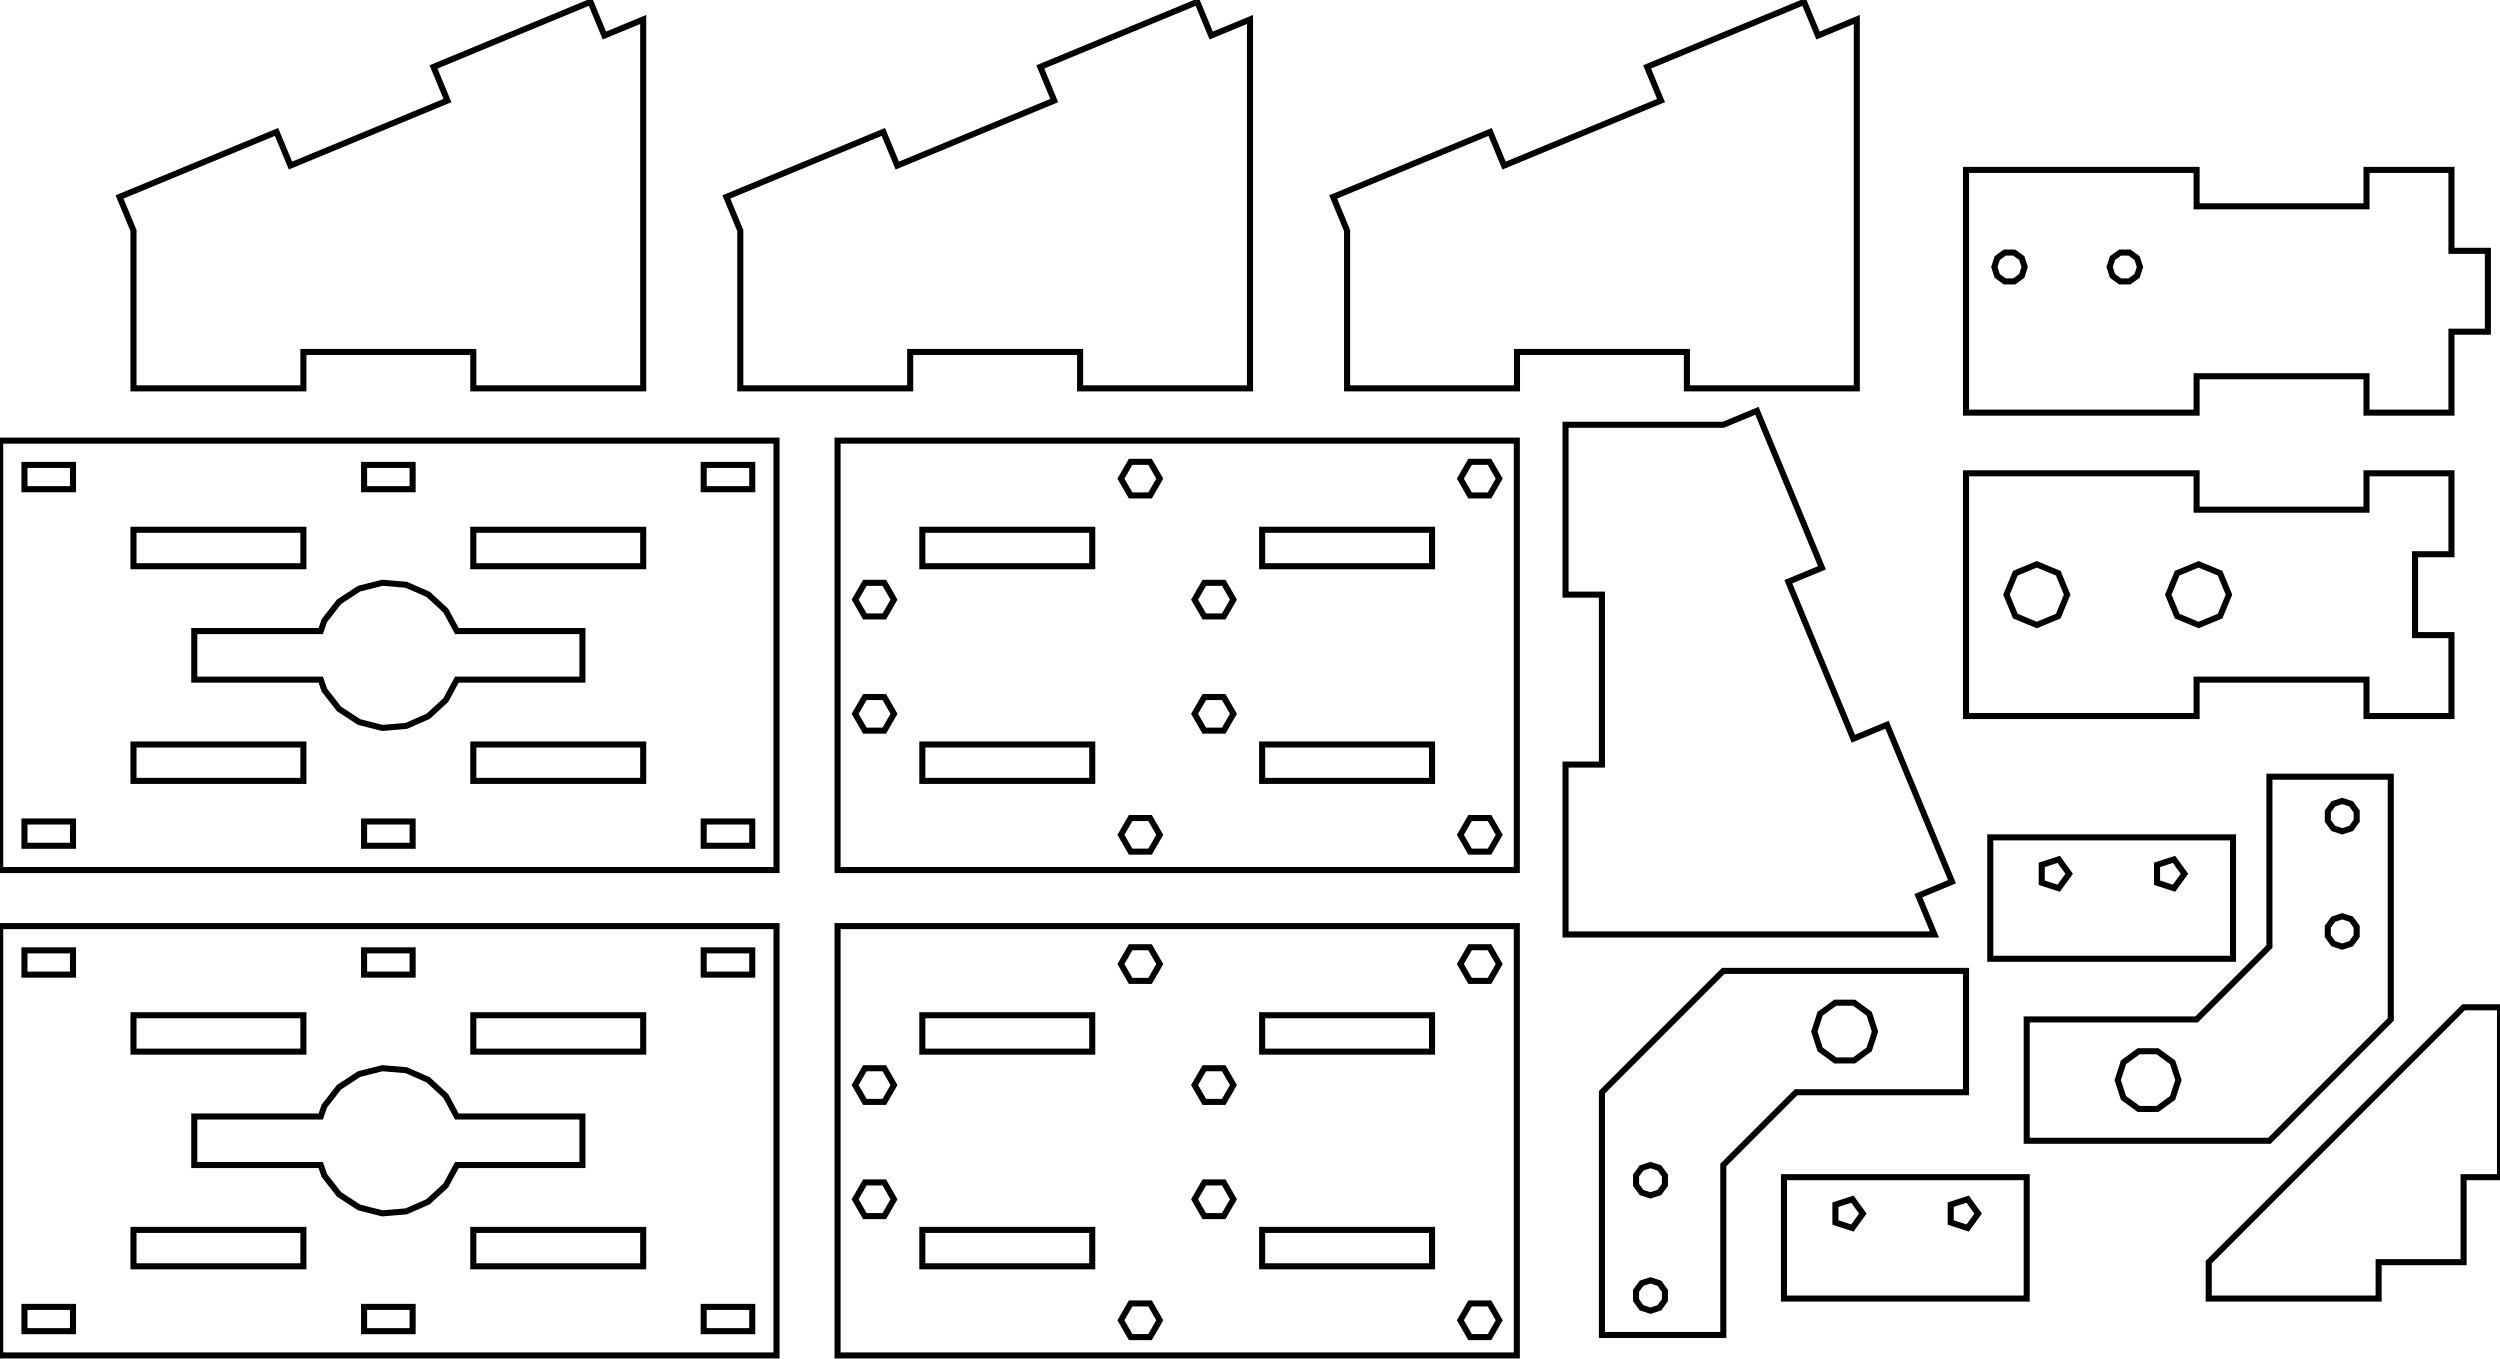 <?xml version="1.0" standalone="no"?>
<!DOCTYPE svg PUBLIC "-//W3C//DTD SVG 1.1//EN" "http://www.w3.org/Graphics/SVG/1.1/DTD/svg11.dtd">
<svg width="206" height="112" viewBox="28 -134 206 112" xmlns="http://www.w3.org/2000/svg" version="1.1">
<title>OpenSCAD Model</title>
<path d="
M 153,-105 L 167,-105 L 167,-102 L 181,-102 L 181,-132.397 L 177.803,-131.073
 L 176.655,-133.844 L 163.721,-128.487 L 164.869,-125.715 L 151.934,-120.358 L 150.786,-123.129 L 137.852,-117.772
 L 139,-115 L 139,-102 L 153,-102 z
M 53,-105 L 67,-105 L 67,-102 L 81,-102 L 81,-132.397 L 77.803,-131.073
 L 76.655,-133.844 L 63.721,-128.487 L 64.869,-125.715 L 51.934,-120.358 L 50.786,-123.129 L 37.852,-117.772
 L 39,-115 L 39,-102 L 53,-102 z
M 103,-105 L 117,-105 L 117,-102 L 131,-102 L 131,-132.397 L 127.803,-131.073
 L 126.655,-133.844 L 113.721,-128.487 L 114.869,-125.715 L 101.934,-120.358 L 100.786,-123.129 L 87.852,-117.772
 L 89,-115 L 89,-102 L 103,-102 z
M 209,-103 L 223,-103 L 223,-100 L 230,-100 L 230,-106.667 L 233,-106.667
 L 233,-113.333 L 230,-113.333 L 230,-120 L 223,-120 L 223,-117 L 209,-117
 L 209,-120 L 190,-120 L 190,-100 L 209,-100 z
M 193.197,-110.811 L 192.572,-111.265 L 192.333,-112 L 192.572,-112.735 L 193.197,-113.189 L 193.97,-113.189
 L 194.595,-112.735 L 194.833,-112 L 194.595,-111.265 L 193.97,-110.811 z
M 202.697,-110.811 L 202.072,-111.265 L 201.833,-112 L 202.072,-112.735 L 202.697,-113.189 L 203.47,-113.189
 L 204.095,-112.735 L 204.333,-112 L 204.095,-111.265 L 203.47,-110.811 z
M 186.073,-60.197 L 188.844,-61.345 L 183.487,-74.279 L 180.715,-73.131 L 175.358,-86.066 L 178.129,-87.214
 L 172.772,-100.148 L 170,-99 L 157,-99 L 157,-85 L 160,-85 L 160,-71
 L 157,-71 L 157,-57 L 187.397,-57 z
M 152.985,-97.69 L 97.015,-97.69 L 97.015,-62.31 L 152.985,-62.31 z
M 149.135,-93.174 L 148.335,-94.56 L 149.135,-95.946 L 150.735,-95.946 L 151.535,-94.56 L 150.735,-93.174
 z
M 121.165,-93.174 L 120.365,-94.56 L 121.165,-95.946 L 122.765,-95.946 L 123.565,-94.56 L 122.765,-93.174
 z
M 104,-87.345 L 104,-90.345 L 118,-90.345 L 118,-87.345 z
M 132,-87.345 L 132,-90.345 L 146,-90.345 L 146,-87.345 z
M 99.265,-83.204 L 98.465,-84.59 L 99.265,-85.976 L 100.865,-85.976 L 101.665,-84.59 L 100.865,-83.204
 z
M 127.235,-83.204 L 126.435,-84.59 L 127.235,-85.976 L 128.835,-85.976 L 129.635,-84.59 L 128.835,-83.204
 z
M 99.265,-73.794 L 98.465,-75.18 L 99.265,-76.566 L 100.865,-76.566 L 101.665,-75.18 L 100.865,-73.794
 z
M 127.235,-73.794 L 126.435,-75.18 L 127.235,-76.566 L 128.835,-76.566 L 129.635,-75.18 L 128.835,-73.794
 z
M 104,-69.655 L 104,-72.655 L 118,-72.655 L 118,-69.655 z
M 132,-69.655 L 132,-72.655 L 146,-72.655 L 146,-69.655 z
M 121.165,-63.824 L 120.365,-65.21 L 121.165,-66.596 L 122.765,-66.596 L 123.565,-65.21 L 122.765,-63.824
 z
M 149.135,-63.824 L 148.335,-65.21 L 149.135,-66.596 L 150.735,-66.596 L 151.535,-65.21 L 150.735,-63.824
 z
M 91.985,-97.69 L 28.015,-97.69 L 28.015,-62.31 L 91.985,-62.31 z
M 58,-93.69 L 58,-95.69 L 62,-95.69 L 62,-93.69 z
M 85.985,-93.69 L 85.985,-95.69 L 89.985,-95.69 L 89.985,-93.69 z
M 30.015,-93.69 L 30.015,-95.69 L 34.015,-95.69 L 34.015,-93.69 z
M 67,-87.345 L 67,-90.345 L 81,-90.345 L 81,-87.345 z
M 39,-87.345 L 39,-90.345 L 53,-90.345 L 53,-87.345 z
M 57.59,-74.505 L 55.936,-75.586 L 54.723,-77.144 L 54.429,-78 L 44.008,-78 L 44.008,-82
 L 54.429,-82 L 54.723,-82.856 L 55.936,-84.414 L 57.59,-85.495 L 59.505,-85.98 L 61.473,-85.816
 L 63.282,-85.023 L 64.735,-83.685 L 65.647,-82 L 75.993,-82 L 75.993,-78 L 65.647,-78
 L 64.735,-76.315 L 63.282,-74.977 L 61.473,-74.184 L 59.505,-74.02 z
M 67,-69.655 L 67,-72.655 L 81,-72.655 L 81,-69.655 z
M 39,-69.655 L 39,-72.655 L 53,-72.655 L 53,-69.655 z
M 58,-64.31 L 58,-66.31 L 62,-66.31 L 62,-64.31 z
M 85.985,-64.31 L 85.985,-66.31 L 89.985,-66.31 L 89.985,-64.31 z
M 30.015,-64.31 L 30.015,-66.31 L 34.015,-66.31 L 34.015,-64.31 z
M 209,-78 L 223,-78 L 223,-75 L 230,-75 L 230,-81.667 L 227,-81.667
 L 227,-88.333 L 230,-88.333 L 230,-95 L 223,-95 L 223,-92 L 209,-92
 L 209,-95 L 190,-95 L 190,-75 L 209,-75 z
M 207.399,-83.232 L 206.667,-85 L 207.399,-86.768 L 209.167,-87.5 L 210.934,-86.768 L 211.667,-85
 L 210.934,-83.232 L 209.167,-82.5 z
M 194.066,-83.232 L 193.333,-85 L 194.066,-86.768 L 195.833,-87.5 L 197.601,-86.768 L 198.333,-85
 L 197.601,-83.232 L 195.833,-82.5 z
M 225,-50 L 225,-70 L 215,-70 L 215,-56 L 209,-50 L 195,-50
 L 195,-40 L 215,-40 z
M 220.265,-65.739 L 219.811,-66.364 L 219.811,-67.136 L 220.265,-67.761 L 221,-68 L 221.735,-67.761
 L 222.189,-67.136 L 222.189,-66.364 L 221.735,-65.739 L 221,-65.5 z
M 220.265,-56.239 L 219.811,-56.864 L 219.811,-57.636 L 220.265,-58.261 L 221,-58.5 L 221.735,-58.261
 L 222.189,-57.636 L 222.189,-56.864 L 221.735,-56.239 L 221,-56 z
M 204.227,-42.622 L 202.977,-43.531 L 202.5,-45 L 202.977,-46.469 L 204.227,-47.378 L 205.773,-47.378
 L 207.023,-46.469 L 207.5,-45 L 207.023,-43.531 L 205.773,-42.622 z
M 212,-65 L 192,-65 L 192,-55 L 212,-55 z
M 205.739,-61.265 L 205.739,-62.735 L 207.136,-63.189 L 208,-62 L 207.136,-60.811 z
M 196.239,-61.265 L 196.239,-62.735 L 197.636,-63.189 L 198.5,-62 L 197.636,-60.811 z
M 152.985,-57.69 L 97.015,-57.69 L 97.015,-22.31 L 152.985,-22.31 z
M 149.135,-53.174 L 148.335,-54.56 L 149.135,-55.946 L 150.735,-55.946 L 151.535,-54.56 L 150.735,-53.174
 z
M 121.165,-53.174 L 120.365,-54.56 L 121.165,-55.946 L 122.765,-55.946 L 123.565,-54.56 L 122.765,-53.174
 z
M 104,-47.345 L 104,-50.345 L 118,-50.345 L 118,-47.345 z
M 132,-47.345 L 132,-50.345 L 146,-50.345 L 146,-47.345 z
M 127.235,-43.204 L 126.435,-44.59 L 127.235,-45.976 L 128.835,-45.976 L 129.635,-44.59 L 128.835,-43.204
 z
M 99.265,-43.204 L 98.465,-44.59 L 99.265,-45.976 L 100.865,-45.976 L 101.665,-44.59 L 100.865,-43.204
 z
M 127.235,-33.794 L 126.435,-35.18 L 127.235,-36.566 L 128.835,-36.566 L 129.635,-35.18 L 128.835,-33.794
 z
M 99.265,-33.794 L 98.465,-35.18 L 99.265,-36.566 L 100.865,-36.566 L 101.665,-35.18 L 100.865,-33.794
 z
M 104,-29.655 L 104,-32.655 L 118,-32.655 L 118,-29.655 z
M 132,-29.655 L 132,-32.655 L 146,-32.655 L 146,-29.655 z
M 149.135,-23.824 L 148.335,-25.21 L 149.135,-26.596 L 150.735,-26.596 L 151.535,-25.21 L 150.735,-23.824
 z
M 121.165,-23.824 L 120.365,-25.21 L 121.165,-26.596 L 122.765,-26.596 L 123.565,-25.21 L 122.765,-23.824
 z
M 91.985,-57.69 L 28.015,-57.69 L 28.015,-22.31 L 91.985,-22.31 z
M 30.015,-53.69 L 30.015,-55.69 L 34.015,-55.69 L 34.015,-53.69 z
M 85.985,-53.69 L 85.985,-55.69 L 89.985,-55.69 L 89.985,-53.69 z
M 58,-53.69 L 58,-55.69 L 62,-55.69 L 62,-53.69 z
M 67,-47.345 L 67,-50.345 L 81,-50.345 L 81,-47.345 z
M 39,-47.345 L 39,-50.345 L 53,-50.345 L 53,-47.345 z
M 57.59,-34.505 L 55.936,-35.586 L 54.723,-37.144 L 54.429,-38 L 44.008,-38 L 44.008,-42
 L 54.429,-42 L 54.723,-42.856 L 55.936,-44.414 L 57.59,-45.495 L 59.505,-45.98 L 61.473,-45.816
 L 63.282,-45.023 L 64.735,-43.685 L 65.647,-42 L 75.993,-42 L 75.993,-38 L 65.647,-38
 L 64.735,-36.315 L 63.282,-34.977 L 61.473,-34.184 L 59.505,-34.02 z
M 67,-29.655 L 67,-32.655 L 81,-32.655 L 81,-29.655 z
M 39,-29.655 L 39,-32.655 L 53,-32.655 L 53,-29.655 z
M 58,-24.31 L 58,-26.31 L 62,-26.31 L 62,-24.31 z
M 85.985,-24.31 L 85.985,-26.31 L 89.985,-26.31 L 89.985,-24.31 z
M 30.015,-24.31 L 30.015,-26.31 L 34.015,-26.31 L 34.015,-24.31 z
M 170,-38 L 176,-44 L 190,-44 L 190,-54 L 170,-54 L 160,-44
 L 160,-24 L 170,-24 z
M 179.227,-46.622 L 177.977,-47.531 L 177.5,-49 L 177.977,-50.469 L 179.227,-51.378 L 180.773,-51.378
 L 182.023,-50.469 L 182.5,-49 L 182.023,-47.531 L 180.773,-46.622 z
M 163.265,-35.739 L 162.811,-36.364 L 162.811,-37.136 L 163.265,-37.761 L 164,-38 L 164.735,-37.761
 L 165.189,-37.136 L 165.189,-36.364 L 164.735,-35.739 L 164,-35.5 z
M 163.265,-26.239 L 162.811,-26.864 L 162.811,-27.636 L 163.265,-28.261 L 164,-28.5 L 164.735,-28.261
 L 165.189,-27.636 L 165.189,-26.864 L 164.735,-26.239 L 164,-26 z
M 224,-30 L 231,-30 L 231,-37 L 234,-37 L 234,-51 L 231,-51
 L 210,-30 L 210,-27 L 224,-27 z
M 195,-37 L 175,-37 L 175,-27 L 195,-27 z
M 179.239,-33.265 L 179.239,-34.735 L 180.636,-35.189 L 181.5,-34 L 180.636,-32.811 z
M 188.739,-33.265 L 188.739,-34.735 L 190.136,-35.189 L 191,-34 L 190.136,-32.811 z
" stroke="black" fill="none" stroke-width="0.5"/></svg>
